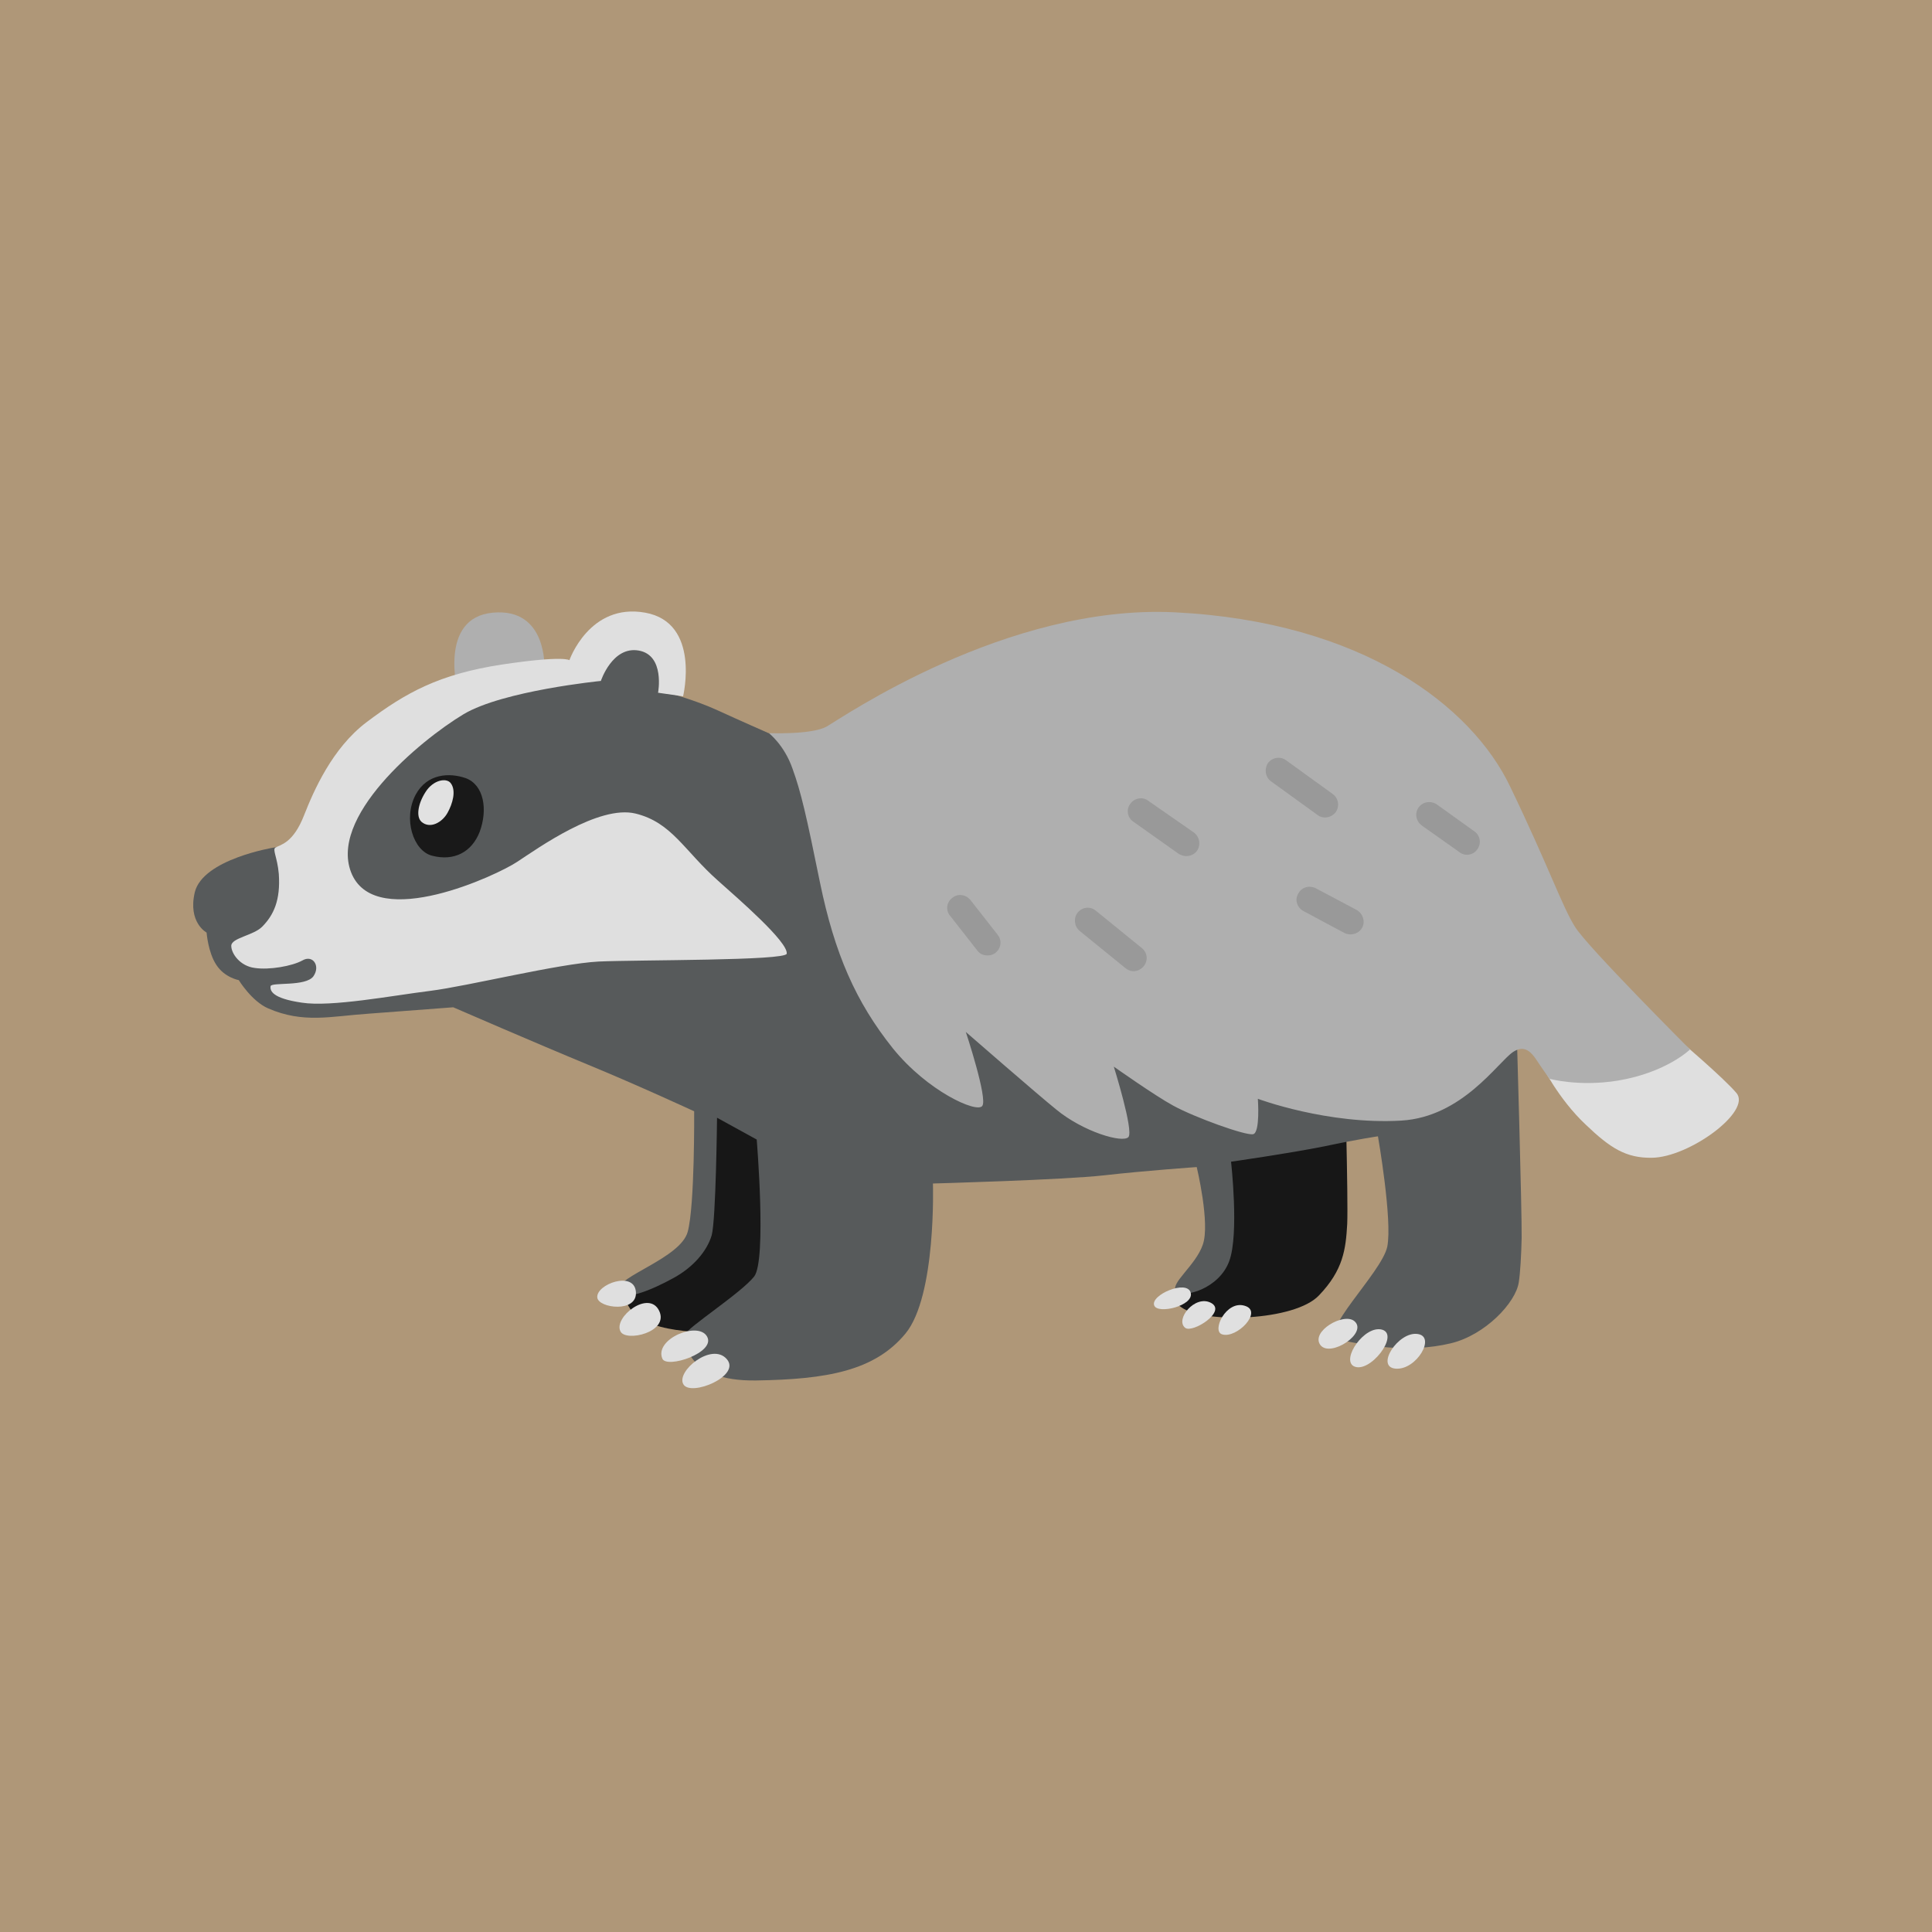 <?xml version="1.0" encoding="UTF-8"?>
<!DOCTYPE svg PUBLIC "-//W3C//DTD SVG 1.1//EN" "http://www.w3.org/Graphics/SVG/1.1/DTD/svg11.dtd">
<!-- Creator: CorelDRAW Home & Student 2019 -->
<svg xmlns="http://www.w3.org/2000/svg" xml:space="preserve" width="400px" height="400px" version="1.1" style="shape-rendering:geometricPrecision; text-rendering:geometricPrecision; image-rendering:optimizeQuality; fill-rule:evenodd; clip-rule:evenodd"
viewBox="0 0 54.05 54.05"
 xmlns:xlink="http://www.w3.org/1999/xlink">
 <defs>
  <style type="text/css">
   <![CDATA[
    .fil0 {fill:#AF9778}
    .fil2 {fill:#171717}
    .fil5 {fill:#191919}
    .fil3 {fill:#575A5B}
    .fil8 {fill:#999999}
    .fil1 {fill:#AFAFAF}
    .fil4 {fill:#DFDFDF}
    .fil7 {fill:#E0E0E0}
    .fil6 {fill:#E1E1E1}
   ]]>
  </style>
 </defs>
 <g id="Layer_x0020_1">
  <rect class="fil0" width="54.05" height="54.05"/>
  <g id="_1048739048">
   <path class="fil1" d="M15.23 18.7c0,0 0.09,-1.7 -1.44,-1.56 -1.54,0.14 -0.98,2.24 -0.98,2.24l2.42 -0.68z"/>
   <path class="fil2" d="M21.76 29.75l-2.04 0.23c0,0 0.1,4.12 -0.17,4.56 -0.27,0.45 -2.04,1.57 -2.04,1.57 0,0 -0.17,0.61 0.78,0.95 0.95,0.34 2.82,0.2 2.82,0.2l2.69 -6.56 -2.04 -0.95 0 0z"/>
   <path class="fil2" d="M36.53 30.05c-0.21,0.04 -2.86,0.96 -2.86,0.96 0,0 0.95,3.5 0.37,4.08 -0.58,0.57 -1.63,1.05 -0.98,1.49 0.64,0.45 3.16,0.38 3.84,-0.34 0.68,-0.71 0.75,-1.29 0.79,-2 0.03,-0.72 -0.07,-4.32 -0.07,-4.32l-1.09 0.13 0 0z"/>
   <path class="fil3" d="M21.17 31.88c0,0 0.28,3.37 -0.07,3.83 -0.36,0.46 -1.87,1.43 -1.92,1.61 -0.05,0.18 -0.02,1.33 1.97,1.3 1.99,-0.03 3.32,-0.27 4.18,-1.31 0.87,-1.05 0.77,-4.2 0.77,-4.2 0,0 3.65,-0.1 4.8,-0.23 1.14,-0.13 2.58,-0.23 2.58,-0.23 0,0 0.38,1.58 0.17,2.17 -0.2,0.59 -0.94,1.1 -0.74,1.3 0.21,0.21 1.2,-0.07 1.48,-0.84 0.28,-0.76 0.05,-2.78 0.05,-2.78 0,0 1.61,-0.23 2.61,-0.43 0.99,-0.21 1.5,-0.28 1.5,-0.28 0,0 0.41,2.35 0.26,3.09 -0.16,0.74 -1.99,2.45 -1.33,2.6 0.66,0.15 1.9,0.39 3.11,0.1 0.96,-0.23 1.82,-1.14 1.9,-1.71 0.04,-0.25 0.07,-0.76 0.08,-1.24 0.01,-0.71 -0.14,-5.85 -0.14,-5.85l-18.3 -7.84 -2.63 -0.43c0,0 -0.82,-0.36 -1.43,-0.64 -0.61,-0.28 -1.35,-0.48 -1.35,-0.48 0,0 0,-1.71 -0.82,-1.79 -0.82,-0.07 -1.35,0.97 -1.35,0.97l-2.19 0.44 -3.68 1.74 -1.53 2.78 -1.48 0.18c0,0 -1.99,0.32 -2.22,1.25 -0.2,0.85 0.33,1.13 0.33,1.13 0,0 0.04,0.55 0.27,0.9 0.23,0.36 0.63,0.43 0.63,0.43 0,0 0.36,0.59 0.82,0.79 0.99,0.43 1.76,0.22 2.8,0.15 1.08,-0.08 2.38,-0.18 2.38,-0.18 0,0 2.35,1.02 3.78,1.61 1.43,0.59 2.96,1.3 2.96,1.3 0,0 0.02,2.63 -0.18,3.37 -0.2,0.74 -1.99,1.25 -1.94,1.63 0.05,0.38 0.97,-0.02 1.53,-0.33 0.56,-0.3 0.95,-0.76 1.08,-1.2 0.12,-0.43 0.15,-3.29 0.15,-3.29l1.11 0.61 0 0z"/>
   <path class="fil4" d="M43.81 27.96l-0.68 1.83c0,0 0.46,0.95 1.24,1.68 0.68,0.65 1.12,0.93 1.84,0.92 1.05,-0.01 2.8,-1.3 2.37,-1.81 -0.35,-0.42 -1.68,-1.55 -1.68,-1.55l-3.09 -1.07 0 0z"/>
   <path class="fil1" d="M32.86 17.13c5.26,0.26 8.32,2.63 9.39,4.88 1.08,2.24 1.46,3.37 1.82,3.93 0.35,0.56 3.21,3.42 3.21,3.42 0,0 -0.65,0.64 -2.01,0.87 -1.1,0.18 -1.92,-0.05 -1.92,-0.05 0,0 -0.21,-0.29 -0.38,-0.55 -0.12,-0.17 -0.31,-0.42 -0.64,-0.2 -0.43,0.29 -1.42,1.82 -3.13,1.92 -2.06,0.12 -4.01,-0.61 -4.01,-0.61 0,0 0.07,0.94 -0.13,0.99 -0.2,0.05 -1.64,-0.47 -2.24,-0.8 -0.5,-0.27 -1.66,-1.09 -1.66,-1.09 0,0 0.56,1.79 0.41,1.97 -0.16,0.18 -1.27,-0.15 -2.02,-0.77 -0.51,-0.41 -2.53,-2.17 -2.53,-2.17 0,0 0.62,1.87 0.46,2.07 -0.15,0.21 -1.53,-0.41 -2.5,-1.61 -1.04,-1.3 -1.63,-2.65 -2.04,-4.64 -0.38,-1.87 -0.53,-2.53 -0.77,-3.19 -0.23,-0.66 -0.66,-0.99 -0.66,-0.99 0,0 1.18,0.05 1.61,-0.18 0.42,-0.24 5.04,-3.43 9.74,-3.2l0 0z"/>
   <path class="fil4" d="M22.01 26.68c-0.02,0.2 -4.14,0.17 -5.26,0.22 -1.13,0.06 -3.67,0.69 -4.71,0.82 -1.05,0.13 -2.78,0.46 -3.6,0.33 -0.82,-0.12 -0.89,-0.33 -0.87,-0.46 0.02,-0.12 0.99,0.02 1.2,-0.28 0.2,-0.29 -0.02,-0.61 -0.31,-0.44 -0.29,0.16 -0.93,0.27 -1.33,0.21 -0.41,-0.05 -0.66,-0.4 -0.66,-0.62 0,-0.22 0.62,-0.29 0.86,-0.53 0.33,-0.33 0.52,-0.75 0.47,-1.48 -0.04,-0.47 -0.19,-0.69 -0.09,-0.74 0.13,-0.08 0.49,-0.11 0.8,-0.91 0.26,-0.66 0.78,-1.87 1.75,-2.6 1.09,-0.82 2.02,-1.34 3.79,-1.61 1.74,-0.26 1.88,-0.12 1.88,-0.12 0,0 0.56,-1.61 2.12,-1.33 1.56,0.28 1.06,2.34 1.06,2.34l-0.7 -0.1c0,0 0.2,-1.05 -0.54,-1.18 -0.74,-0.13 -1.06,0.85 -1.06,0.85 0,0 -2.73,0.27 -3.84,0.93 -1.23,0.74 -3.83,2.91 -3.12,4.49 0.72,1.57 4.05,0.02 4.62,-0.36 0.58,-0.38 2.28,-1.6 3.31,-1.35 1.02,0.25 1.36,1.04 2.31,1.88 0.56,0.5 1.96,1.71 1.92,2.04l0 0z"/>
   <path class="fil5" d="M13.42 23.27c-0.22,0.57 -0.72,0.83 -1.33,0.67 -0.53,-0.13 -0.82,-1.04 -0.46,-1.71 0.32,-0.59 0.94,-0.62 1.4,-0.46 0.51,0.19 0.62,0.88 0.39,1.5z"/>
   <path class="fil6" d="M12.52 22.74c-0.15,0.27 -0.49,0.46 -0.73,0.25 -0.16,-0.15 -0.09,-0.52 0.12,-0.84 0.21,-0.33 0.58,-0.4 0.7,-0.24 0.16,0.21 0.05,0.58 -0.09,0.83l0 0z"/>
   <path class="fil4" d="M16.71 36.3c0.03,0.3 1.13,0.44 1.08,-0.16 -0.05,-0.6 -1.12,-0.21 -1.08,0.16z"/>
   <path class="fil4" d="M17.36 37.25c0.15,0.3 1.37,0.02 1.08,-0.58 -0.29,-0.6 -1.29,0.19 -1.08,0.58z"/>
   <path class="fil4" d="M18.53 38.01c0.12,0.29 1.51,-0.17 1.25,-0.62 -0.25,-0.44 -1.48,0.07 -1.25,0.62z"/>
   <path class="fil4" d="M19.12 38.73c0.21,0.35 1.63,-0.24 1.21,-0.71 -0.42,-0.48 -1.43,0.35 -1.21,0.71z"/>
   <path class="fil7" d="M32.29 36.52c0.09,0.26 1.13,0.01 1.02,-0.36 -0.11,-0.37 -1.13,0.07 -1.02,0.36z"/>
   <path class="fil7" d="M33.16 37.15c0.21,0.15 1.17,-0.46 0.72,-0.7 -0.45,-0.24 -1.02,0.47 -0.72,0.7z"/>
   <path class="fil7" d="M34.19 37.33c0.41,0.13 1.16,-0.65 0.63,-0.8 -0.52,-0.16 -0.93,0.71 -0.63,0.8z"/>
   <path class="fil7" d="M37.89 36.96c-0.3,-0.25 -1.23,0.29 -0.95,0.67 0.28,0.36 1.34,-0.34 0.95,-0.67z"/>
   <path class="fil7" d="M37.87 38.22c0.44,0.23 1.29,-0.87 0.8,-1.02 -0.49,-0.14 -1.15,0.82 -0.8,1.02z"/>
   <path class="fil7" d="M39.66 37.32c-0.54,-0.08 -1.2,0.93 -0.61,0.97 0.58,0.04 1.13,-0.9 0.61,-0.97z"/>
   <path class="fil8" d="M27.63 26.73c-0.11,0 -0.22,-0.04 -0.29,-0.14l-0.76 -0.97c-0.13,-0.15 -0.1,-0.38 0.06,-0.5 0.15,-0.13 0.38,-0.1 0.51,0.06l0.76 0.97c0.05,0.06 0.08,0.14 0.08,0.22 0,0.2 -0.16,0.36 -0.36,0.36l0 0z"/>
   <path class="fil8" d="M31.71 27.17c-0.08,0 -0.16,-0.03 -0.23,-0.09l-1.28 -1.04c-0.15,-0.13 -0.17,-0.36 -0.05,-0.51 0.13,-0.16 0.36,-0.18 0.51,-0.05l1.28 1.04c0.09,0.07 0.14,0.18 0.14,0.28 0,0.2 -0.17,0.37 -0.37,0.37 0,0 0,0 0,0z"/>
   <path class="fil8" d="M33.19 23.95c-0.07,0 -0.14,-0.02 -0.21,-0.06l-1.27 -0.9c-0.17,-0.11 -0.21,-0.34 -0.09,-0.5 0.11,-0.16 0.34,-0.21 0.5,-0.09l1.28 0.89c0.16,0.12 0.2,0.34 0.09,0.51 -0.07,0.1 -0.19,0.15 -0.3,0.15z"/>
   <path class="fil8" d="M37.07 22.87c-0.08,0 -0.15,-0.02 -0.21,-0.07l-1.3 -0.94c-0.1,-0.07 -0.15,-0.18 -0.15,-0.3 0,-0.07 0.02,-0.15 0.06,-0.21 0.12,-0.16 0.35,-0.2 0.51,-0.08l1.3 0.94c0.17,0.12 0.2,0.35 0.09,0.51 -0.08,0.1 -0.19,0.15 -0.3,0.15l0 0z"/>
   <path class="fil8" d="M37.78 26.14c-0.05,0 -0.11,-0.01 -0.17,-0.04l-1.14 -0.61c-0.12,-0.06 -0.2,-0.19 -0.2,-0.32 0,-0.06 0.02,-0.12 0.05,-0.17 0.09,-0.18 0.31,-0.24 0.49,-0.15l1.15 0.61c0.17,0.1 0.24,0.32 0.15,0.49 -0.07,0.13 -0.2,0.19 -0.33,0.19l0 0z"/>
   <path class="fil8" d="M40.99 23.91c-0.06,-0.01 -0.11,-0.03 -0.16,-0.07l-1.06 -0.75c-0.09,-0.07 -0.15,-0.18 -0.15,-0.29 0,-0.2 0.16,-0.36 0.36,-0.36 0.08,0 0.15,0.02 0.21,0.06l1.06 0.76c0.16,0.11 0.2,0.34 0.08,0.5 -0.07,0.11 -0.21,0.17 -0.34,0.15l0 0z"/>
  </g>
 </g>
</svg>
